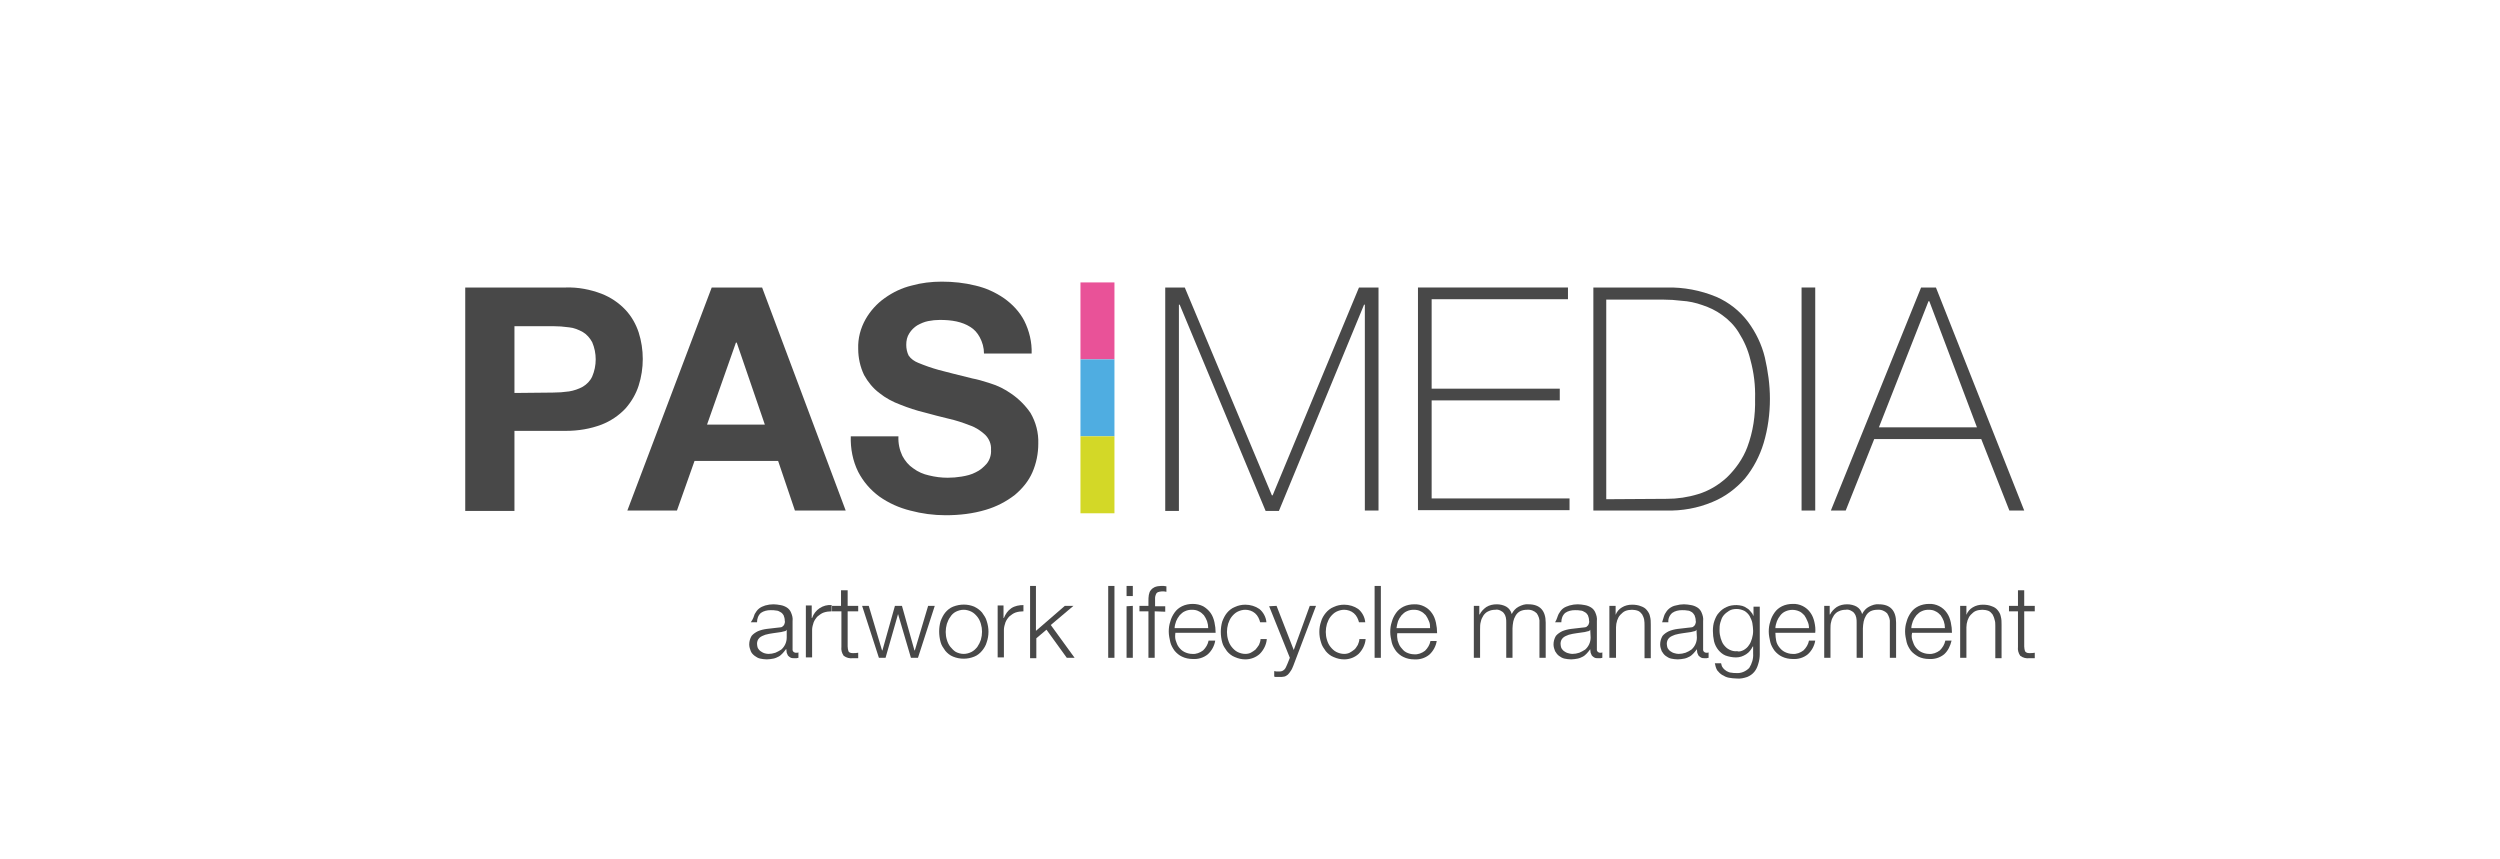 <?xml version="1.0" encoding="utf-8"?>
<!-- Generator: Adobe Illustrator 24.0.1, SVG Export Plug-In . SVG Version: 6.00 Build 0)  -->
<svg version="1.1" id="Layer_1" xmlns="http://www.w3.org/2000/svg" xmlns:xlink="http://www.w3.org/1999/xlink" x="0px" y="0px"
	 viewBox="0 0 640 220" style="enable-background:new 0 0 640 220;" xml:space="preserve">
<style type="text/css">
	.st0{fill:#484848;}
	.st1{fill:#E95298;}
	.st2{fill:#4FADE1;}
	.st3{fill:#D3D827;}
</style>
<title>logo-</title>
<path class="st0" d="M193.2,157.2c0.3-0.5,0.6-1,1.1-1.4c0.5-0.4,1-0.6,1.6-0.8c0.7-0.2,1.4-0.3,2.1-0.3c0.6,0,1.2,0.1,1.8,0.2
	c0.6,0.1,1.1,0.3,1.6,0.6c0.5,0.3,0.9,0.8,1.1,1.3c0.3,0.7,0.5,1.4,0.4,2.2v7.1c-0.1,0.5,0.2,0.9,0.7,1c0.1,0,0.2,0,0.3,0
	c0.2,0,0.4,0,0.5-0.1v1.4l-0.5,0.1c-0.2,0-0.4,0-0.6,0c-0.3,0-0.7,0-1-0.2c-0.2-0.1-0.4-0.3-0.6-0.5c-0.1-0.2-0.2-0.5-0.3-0.7
	c0-0.3-0.1-0.6-0.1-0.9h-0.1c-0.3,0.4-0.6,0.8-0.9,1.1c-0.3,0.3-0.6,0.6-1,0.8c-0.4,0.2-0.8,0.4-1.3,0.5c-0.6,0.1-1.1,0.2-1.7,0.2
	c-0.6,0-1.2-0.1-1.7-0.2c-0.5-0.1-1-0.4-1.4-0.7c-0.4-0.3-0.8-0.7-1-1.2c-0.2-0.5-0.4-1.1-0.4-1.7c0-0.8,0.2-1.5,0.6-2.2
	c0.4-0.5,1-0.9,1.6-1.2c0.7-0.3,1.5-0.5,2.3-0.6l2.6-0.3c0.3,0,0.6-0.1,0.9-0.1c0.2,0,0.5-0.1,0.6-0.3c0.2-0.1,0.3-0.3,0.4-0.5
	c0.1-0.3,0.2-0.6,0.1-0.9c0-0.5-0.1-0.9-0.3-1.4c-0.2-0.3-0.4-0.6-0.8-0.8c-0.3-0.2-0.7-0.4-1.1-0.4c-0.4-0.1-0.9-0.1-1.4-0.1
	c-0.9,0-1.8,0.2-2.5,0.7c-0.7,0.6-1,1.5-1,2.4h-1.6C192.8,158.5,193,157.8,193.2,157.2z M201.4,161.2c-0.1,0.2-0.3,0.4-0.6,0.4
	c-0.3,0.1-0.5,0.1-0.8,0.2c-0.7,0.1-1.4,0.2-2.1,0.3c-0.7,0.1-1.3,0.2-2,0.4c-0.5,0.2-1.1,0.4-1.5,0.8c-0.4,0.4-0.6,0.9-0.6,1.5
	c0,0.4,0.1,0.8,0.2,1.1c0.2,0.3,0.4,0.6,0.7,0.8c0.3,0.2,0.6,0.4,0.9,0.5c0.4,0.1,0.7,0.2,1.1,0.2c0.6,0,1.2-0.1,1.8-0.3
	c0.5-0.2,1-0.5,1.5-0.8c0.9-0.8,1.4-1.9,1.4-3.1L201.4,161.2L201.4,161.2z"/>
<path class="st0" d="M207.8,155.1v3.1h0.1c0.7-2.1,2.8-3.5,5-3.3v1.6c-0.7,0-1.4,0.1-2,0.3c-0.6,0.2-1.1,0.6-1.6,1
	c-0.4,0.4-0.8,1-1,1.5c-0.2,0.6-0.4,1.3-0.4,1.9v7.1h-1.6v-13.3H207.8z"/>
<path class="st0" d="M219.7,155.1v1.4H217v9c0,0.4,0.1,0.9,0.2,1.2c0.1,0.3,0.5,0.5,1.1,0.5c0.5,0,0.9,0,1.4-0.1v1.4H219h-0.7
	c-0.8,0.1-1.6-0.1-2.3-0.6c-0.5-0.7-0.7-1.5-0.6-2.3v-9.1H213v-1.4h2.3v-4h1.7v4L219.7,155.1z"/>
<path class="st0" d="M222.4,155.1l3.4,11.4h0.1l3.2-11.4h1.8l3.2,11.4h0.1l3.4-11.4h1.7l-4.3,13.3h-1.8l-3.3-11.2l0,0l-3.2,11.2H225
	l-4.3-13.3H222.4z"/>
<path class="st0" d="M249.4,155.3c0.8,0.4,1.5,0.9,2,1.5c0.5,0.7,1,1.4,1.2,2.2c0.6,1.8,0.6,3.7,0,5.4c-0.2,0.8-0.7,1.6-1.2,2.2
	c-0.5,0.6-1.2,1.2-2,1.5c-1.7,0.7-3.7,0.7-5.4,0c-0.8-0.3-1.5-0.9-2-1.5c-0.5-0.7-1-1.4-1.2-2.2c-0.5-1.8-0.5-3.7,0-5.4
	c0.3-0.8,0.7-1.6,1.2-2.2c0.5-0.6,1.2-1.2,2-1.5C245.8,154.6,247.7,154.6,249.4,155.3z M244.7,156.6c-0.6,0.3-1.1,0.8-1.4,1.3
	c-0.4,0.5-0.7,1.2-0.9,1.8c-0.4,1.4-0.4,2.8,0,4.1c0.2,0.7,0.5,1.3,0.9,1.8c0.4,0.5,0.9,1,1.4,1.3c0.6,0.3,1.3,0.5,2,0.5
	c0.7,0,1.4-0.2,2-0.5c0.6-0.3,1.1-0.8,1.5-1.3c0.4-0.6,0.7-1.2,0.9-1.8c0.4-1.4,0.4-2.8,0-4.1c-0.2-0.7-0.5-1.3-0.9-1.8
	c-0.4-0.5-0.9-1-1.5-1.3c-0.6-0.3-1.3-0.5-2-0.5C246,156.1,245.3,156.3,244.7,156.6z"/>
<path class="st0" d="M256.9,155.1v3.1h0.1c0.4-1,1-1.9,1.9-2.5c0.9-0.6,2-0.8,3.1-0.8v1.6c-0.7,0-1.4,0.1-2,0.3
	c-0.6,0.2-1.1,0.6-1.6,1c-0.4,0.4-0.8,1-1,1.5c-0.2,0.6-0.4,1.3-0.4,1.9v7.1h-1.6v-13.3H256.9z"/>
<path class="st0" d="M265.2,150v11.5l7.4-6.4h2.2L269,160l6.1,8.4h-2l-5.2-7.2l-2.6,2.2v5.1h-1.6V150H265.2z"/>
<path class="st0" d="M285.3,150v18.4h-1.6V150H285.3z"/>
<path class="st0" d="M290,150v2.6h-1.6V150H290z M290,155.1v13.3h-1.6v-13.2L290,155.1z"/>
<path class="st0" d="M295.6,156.5v11.9H294v-11.9h-2.3v-1.4h2.3v-1.2c0-0.5,0-1.1,0.1-1.6c0.1-0.4,0.2-0.9,0.5-1.2
	c0.3-0.4,0.6-0.6,1-0.8c0.5-0.2,1.1-0.3,1.6-0.3h0.7l0.7,0.1v1.4l-0.6-0.1c-0.2,0-0.4,0-0.6,0c-0.3,0-0.7,0.1-1,0.2
	c-0.2,0.1-0.4,0.3-0.5,0.6c-0.1,0.3-0.2,0.5-0.2,0.8c0,0.3,0,0.6,0,1v1.2h2.6v1.4L295.6,156.5z"/>
<path class="st0" d="M301,164c0.2,0.6,0.4,1.2,0.8,1.7c0.4,0.5,0.8,0.9,1.4,1.2c0.6,0.3,1.3,0.5,2,0.5c1,0.1,2-0.3,2.8-0.9
	c0.7-0.7,1.2-1.5,1.4-2.5h1.7c-0.2,1.3-0.9,2.6-1.9,3.5c-1.1,0.9-2.5,1.3-3.9,1.2c-0.9,0-1.9-0.2-2.7-0.6c-0.7-0.3-1.4-0.9-1.9-1.5
	c-0.5-0.7-0.9-1.4-1.1-2.2c-0.2-0.9-0.4-1.8-0.4-2.7c0-0.9,0.1-1.7,0.4-2.6c0.2-0.8,0.6-1.6,1.1-2.3c0.5-0.7,1.1-1.2,1.9-1.6
	c0.8-0.4,1.8-0.6,2.7-0.6c1,0,1.9,0.2,2.7,0.6c0.7,0.4,1.4,1,1.9,1.7c0.5,0.7,0.8,1.5,1,2.4c0.2,0.9,0.3,1.8,0.3,2.7h-10.3
	C300.8,162.8,300.8,163.4,301,164z M309,159c-0.2-0.5-0.5-1.1-0.8-1.5c-0.4-0.4-0.8-0.8-1.3-1c-0.5-0.3-1.1-0.4-1.8-0.4
	c-0.6,0-1.2,0.1-1.8,0.4c-0.5,0.2-0.9,0.6-1.3,1c-0.4,0.5-0.7,1-0.9,1.5c-0.2,0.6-0.4,1.2-0.4,1.8h8.6
	C309.3,160.2,309.2,159.6,309,159L309,159z"/>
<path class="st0" d="M321.3,157c-0.7-0.6-1.6-0.9-2.5-0.9c-0.7,0-1.4,0.2-2,0.5c-0.6,0.3-1.1,0.8-1.5,1.3c-0.4,0.5-0.7,1.2-0.9,1.8
	c-0.4,1.4-0.4,2.8,0,4.1c0.2,0.7,0.5,1.3,0.9,1.8c0.4,0.5,0.9,1,1.5,1.3c0.6,0.3,1.3,0.5,2,0.5c0.5,0,1-0.1,1.4-0.3
	c0.4-0.2,0.8-0.5,1.2-0.8c0.3-0.3,0.6-0.8,0.9-1.2c0.2-0.5,0.4-1,0.4-1.5h1.6c-0.1,1.4-0.8,2.8-1.8,3.8c-1,0.9-2.3,1.4-3.7,1.4
	c-0.9,0-1.8-0.2-2.7-0.6c-0.8-0.3-1.5-0.9-2-1.5c-0.5-0.7-1-1.4-1.2-2.2c-0.5-1.8-0.5-3.7,0-5.4c0.3-0.8,0.7-1.6,1.2-2.2
	c0.5-0.6,1.2-1.2,2-1.5c0.8-0.4,1.8-0.6,2.7-0.6c1.3,0,2.6,0.4,3.6,1.1c1,0.8,1.7,2.1,1.8,3.4h-1.6C322.4,158.5,322,157.6,321.3,157
	z"/>
<path class="st0" d="M326.8,155.1l4.4,11.3l4.1-11.3h1.6l-5.8,15.3c-0.2,0.5-0.4,1-0.7,1.4c-0.2,0.3-0.4,0.6-0.7,0.9
	c-0.3,0.2-0.5,0.4-0.9,0.5c-0.4,0.1-0.8,0.1-1.3,0.1h-0.8c-0.2,0-0.3,0-0.5-0.1v-1.4l0.6,0.1c0.2,0,0.4,0,0.5,0c0.3,0,0.6,0,0.9-0.1
	c0.2-0.1,0.4-0.2,0.6-0.4c0.2-0.2,0.3-0.4,0.4-0.6l0.4-0.9l0.6-1.5l-5.3-13.2L326.8,155.1z"/>
<path class="st0" d="M346.6,157c-0.7-0.6-1.6-0.9-2.5-0.9c-0.7,0-1.4,0.2-2,0.5c-0.6,0.3-1.1,0.8-1.5,1.3c-0.4,0.5-0.7,1.2-0.9,1.8
	c-0.4,1.4-0.4,2.8,0,4.1c0.2,0.7,0.5,1.3,0.9,1.8c0.4,0.5,0.9,1,1.5,1.3c0.6,0.3,1.3,0.5,2,0.5c0.5,0,1-0.1,1.4-0.3
	c0.4-0.2,0.8-0.5,1.2-0.8c0.4-0.3,0.6-0.8,0.9-1.2c0.2-0.5,0.4-1,0.4-1.5h1.6c-0.1,1.4-0.8,2.8-1.8,3.8c-1,0.9-2.3,1.4-3.7,1.4
	c-0.9,0-1.8-0.2-2.7-0.6c-0.8-0.3-1.5-0.9-2-1.5c-0.5-0.7-1-1.4-1.2-2.2c-0.6-1.8-0.6-3.7,0-5.4c0.2-0.8,0.7-1.6,1.2-2.2
	c0.5-0.6,1.2-1.2,2-1.5c0.8-0.4,1.8-0.6,2.7-0.6c1.3,0,2.6,0.4,3.6,1.1c1,0.8,1.7,2.1,1.8,3.4h-1.6
	C347.7,158.5,347.3,157.6,346.6,157z"/>
<path class="st0" d="M353.5,150v18.4h-1.6V150H353.5z"/>
<path class="st0" d="M357.8,164c0.2,0.6,0.4,1.2,0.8,1.7c0.4,0.5,0.8,1,1.4,1.3c0.6,0.3,1.3,0.5,2,0.5c1,0.1,2-0.3,2.8-0.9
	c0.7-0.7,1.2-1.5,1.4-2.5h1.6c-0.2,1.3-0.9,2.6-1.9,3.5c-1.1,0.9-2.5,1.3-3.9,1.2c-0.9,0-1.9-0.2-2.7-0.6c-0.7-0.3-1.4-0.9-1.9-1.5
	c-0.5-0.7-0.9-1.4-1.1-2.2c-0.2-0.9-0.4-1.8-0.4-2.7c0-0.9,0.1-1.7,0.4-2.6c0.2-0.8,0.6-1.6,1.1-2.3c0.5-0.7,1.1-1.2,1.9-1.6
	c0.8-0.4,1.8-0.6,2.7-0.6c1.8-0.1,3.6,0.8,4.6,2.3c0.5,0.7,0.8,1.5,1,2.4c0.2,0.9,0.3,1.8,0.3,2.7h-10.2
	C357.6,162.8,357.7,163.4,357.8,164z M365.8,159c-0.2-0.5-0.5-1.1-0.8-1.5c-0.4-0.4-0.8-0.8-1.3-1c-0.5-0.3-1.1-0.4-1.8-0.4
	c-0.6,0-1.2,0.1-1.8,0.4c-0.5,0.2-0.9,0.6-1.3,1c-0.4,0.5-0.7,1-0.9,1.5c-0.2,0.6-0.3,1.2-0.4,1.8h8.6
	C366.1,160.2,366.1,159.6,365.8,159L365.8,159z"/>
<path class="st0" d="M378.7,155.1v2.2h0.1c0.4-0.8,1-1.4,1.7-1.9c0.8-0.5,1.7-0.7,2.7-0.7c0.8,0,1.7,0.2,2.4,0.6
	c0.7,0.4,1.2,1.1,1.4,1.9c0.4-0.8,1-1.5,1.8-1.9c0.8-0.4,1.6-0.7,2.5-0.6c2.9,0,4.4,1.6,4.4,4.7v9h-1.6v-8.9
	c0.1-0.9-0.2-1.8-0.7-2.5c-0.6-0.6-1.5-1-2.5-0.9c-0.6,0-1.2,0.1-1.8,0.4c-0.5,0.3-0.8,0.6-1.1,1.1c-0.3,0.5-0.5,1-0.6,1.5
	c-0.1,0.6-0.2,1.2-0.2,1.8v7.5h-1.6v-9c0-0.4,0-0.9-0.1-1.3c-0.1-0.4-0.2-0.7-0.5-1.1c-0.2-0.3-0.5-0.5-0.9-0.7
	c-0.4-0.2-0.9-0.3-1.3-0.2c-0.6,0-1.2,0.1-1.8,0.4c-0.5,0.2-0.9,0.6-1.2,1c-0.3,0.5-0.6,1-0.7,1.6c-0.2,0.6-0.2,1.3-0.2,1.9v7.4
	h-1.6v-13.3H378.7z"/>
<path class="st0" d="M399,157.2c0.3-0.5,0.6-1,1.1-1.4c0.5-0.4,1.1-0.6,1.7-0.8c0.7-0.2,1.4-0.3,2.1-0.3c0.6,0,1.2,0.1,1.8,0.2
	c0.6,0.1,1.1,0.3,1.6,0.6c0.5,0.3,0.9,0.8,1.1,1.3c0.3,0.7,0.5,1.4,0.4,2.2v7.1c-0.1,0.5,0.2,0.9,0.7,1c0.1,0,0.2,0,0.2,0
	c0.2,0,0.4,0,0.5-0.1v1.4l-0.5,0.1c-0.2,0-0.4,0-0.6,0c-0.3,0-0.7,0-1-0.2c-0.2-0.1-0.4-0.3-0.6-0.5c-0.1-0.2-0.2-0.5-0.3-0.7
	c0-0.3-0.1-0.6-0.1-0.9h0c-0.3,0.4-0.6,0.8-0.9,1.1c-0.3,0.3-0.6,0.6-1,0.8c-0.4,0.2-0.8,0.4-1.3,0.5c-0.6,0.1-1.1,0.2-1.7,0.2
	c-0.6,0-1.2-0.1-1.7-0.2c-0.5-0.1-1-0.4-1.4-0.7c-0.4-0.3-0.7-0.7-1-1.2c-0.2-0.5-0.4-1.1-0.4-1.7c0-0.8,0.2-1.5,0.6-2.2
	c0.4-0.5,1-0.9,1.6-1.2c0.7-0.3,1.5-0.5,2.3-0.6l2.6-0.3c0.3,0,0.6-0.1,0.9-0.1c0.2,0,0.5-0.1,0.6-0.3c0.2-0.1,0.3-0.3,0.4-0.5
	c0.1-0.3,0.2-0.6,0.1-0.9c0-0.5-0.1-0.9-0.3-1.4c-0.2-0.3-0.4-0.6-0.8-0.8c-0.3-0.2-0.7-0.4-1.1-0.4c-0.4-0.1-0.9-0.1-1.4-0.1
	c-0.9,0-1.8,0.2-2.5,0.7c-0.7,0.6-1,1.5-1,2.4h-1.6C398.6,158.5,398.7,157.8,399,157.2z M407.1,161.2c-0.1,0.2-0.3,0.4-0.6,0.4
	c-0.3,0.1-0.5,0.1-0.8,0.2c-0.7,0.1-1.4,0.2-2.1,0.3c-0.7,0.1-1.3,0.2-2,0.4c-0.5,0.2-1.1,0.4-1.5,0.8c-0.4,0.4-0.6,0.9-0.6,1.5
	c0,0.4,0.1,0.8,0.2,1.1c0.2,0.3,0.4,0.6,0.7,0.8c0.3,0.2,0.6,0.4,1,0.5c0.4,0.1,0.7,0.2,1.1,0.2c0.6,0,1.2-0.1,1.8-0.3
	c0.5-0.2,1-0.5,1.5-0.8c0.9-0.8,1.4-1.9,1.4-3.1L407.1,161.2L407.1,161.2z"/>
<path class="st0" d="M413.6,155.1v2.3l0,0c0.3-0.8,0.9-1.5,1.6-1.9c0.8-0.5,1.7-0.7,2.6-0.7c0.8,0,1.6,0.1,2.3,0.4
	c0.6,0.2,1.1,0.5,1.5,1c0.4,0.5,0.7,1,0.8,1.6c0.2,0.7,0.2,1.4,0.2,2.1v8.6h-1.6v-8.3c0-0.5,0-1.1-0.1-1.6c-0.1-0.5-0.3-0.9-0.5-1.3
	c-0.3-0.4-0.6-0.7-1-0.9c-0.5-0.2-1.1-0.3-1.6-0.3c-0.6,0-1.2,0.1-1.7,0.3c-0.5,0.2-0.9,0.6-1.3,1c-0.4,0.4-0.6,0.9-0.8,1.4
	c-0.2,0.6-0.3,1.2-0.3,1.8v7.8H412v-13.3H413.6z"/>
<path class="st0" d="M426.2,157.2c0.3-0.5,0.6-1,1.1-1.4c0.5-0.4,1.1-0.7,1.7-0.8c0.7-0.2,1.4-0.3,2.1-0.3c0.6,0,1.2,0.1,1.8,0.2
	c0.6,0.1,1.1,0.3,1.6,0.6c0.5,0.3,0.9,0.8,1.1,1.3c0.3,0.7,0.5,1.4,0.4,2.2v7.1c-0.1,0.5,0.2,0.9,0.7,1c0.1,0,0.2,0,0.2,0
	c0.2,0,0.4,0,0.5-0.1v1.4c-0.2,0-0.4,0.1-0.5,0.1c-0.2,0-0.4,0-0.5,0c-0.3,0-0.7,0-1-0.2c-0.2-0.1-0.4-0.3-0.6-0.5
	c-0.1-0.2-0.2-0.5-0.3-0.7c0-0.3-0.1-0.6-0.1-0.9h0c-0.3,0.4-0.6,0.8-0.9,1.1c-0.3,0.3-0.6,0.6-1,0.8c-0.4,0.2-0.8,0.4-1.3,0.5
	c-0.6,0.1-1.1,0.2-1.7,0.2c-0.6,0-1.2-0.1-1.7-0.2c-0.5-0.1-1-0.4-1.4-0.7c-0.4-0.3-0.7-0.7-1-1.2c-0.2-0.5-0.4-1.1-0.4-1.7
	c0-0.8,0.2-1.5,0.6-2.2c0.4-0.5,1-0.9,1.6-1.2c0.7-0.3,1.5-0.5,2.3-0.6l2.6-0.3c0.3,0,0.6-0.1,0.9-0.1c0.2,0,0.5-0.1,0.6-0.3
	c0.2-0.1,0.3-0.3,0.4-0.5c0.1-0.3,0.2-0.6,0.1-0.9c0-0.5-0.1-0.9-0.3-1.4c-0.2-0.3-0.4-0.6-0.7-0.8c-0.3-0.2-0.7-0.4-1.1-0.4
	c-0.4-0.1-0.9-0.1-1.4-0.1c-0.9,0-1.8,0.2-2.5,0.7c-0.7,0.6-1.1,1.5-1,2.4h-1.6C425.8,158.5,425.9,157.8,426.2,157.2z M434.3,161.2
	c-0.1,0.2-0.3,0.4-0.6,0.4c-0.3,0.1-0.5,0.1-0.8,0.2c-0.7,0.1-1.4,0.2-2.1,0.3c-0.7,0.1-1.3,0.2-2,0.4c-0.5,0.2-1.1,0.4-1.5,0.8
	c-0.4,0.4-0.6,0.9-0.6,1.5c0,0.4,0.1,0.8,0.2,1.1c0.2,0.3,0.4,0.6,0.7,0.8c0.3,0.2,0.6,0.4,1,0.5c0.4,0.1,0.7,0.2,1.1,0.2
	c0.6,0,1.2-0.1,1.8-0.3c0.5-0.2,1.1-0.5,1.5-0.8c0.9-0.8,1.4-1.9,1.4-3.1L434.3,161.2L434.3,161.2z"/>
<path class="st0" d="M450.1,170c-0.2,0.7-0.5,1.4-1,2c-0.5,0.6-1.1,1-1.8,1.3c-0.9,0.3-1.8,0.5-2.7,0.4c-0.7,0-1.3-0.1-2-0.2
	c-0.6-0.1-1.2-0.4-1.7-0.7c-0.5-0.3-0.9-0.7-1.3-1.2c-0.3-0.5-0.5-1.2-0.6-1.8h1.6c0.1,0.5,0.2,0.9,0.5,1.2c0.2,0.3,0.6,0.6,0.9,0.8
	c0.4,0.2,0.8,0.4,1.2,0.4c0.4,0.1,0.9,0.1,1.3,0.1c1.2,0.1,2.4-0.4,3.3-1.3c0.7-1.1,1.1-2.4,1-3.7v-1.8h-0.1c-0.4,0.8-0.9,1.5-1.7,2
	c-0.8,0.5-1.6,0.8-2.6,0.8c-0.9,0-1.9-0.2-2.7-0.5c-0.7-0.3-1.3-0.8-1.8-1.4c-0.5-0.6-0.9-1.4-1.1-2.2c-0.2-0.9-0.3-1.8-0.3-2.7
	c0-0.9,0.1-1.8,0.4-2.6c0.3-0.8,0.6-1.5,1.2-2.1c0.5-0.6,1.2-1.1,1.9-1.4c0.8-0.4,1.7-0.5,2.6-0.5c0.5,0,0.9,0.1,1.4,0.2
	c0.4,0.1,0.8,0.3,1.2,0.6c0.4,0.2,0.7,0.5,1,0.9c0.3,0.3,0.5,0.6,0.6,1h0.1v-2.3h1.6v12.2C450.5,168.2,450.4,169.1,450.1,170z
	 M446.4,166.4c0.5-0.3,1-0.7,1.3-1.2c0.4-0.5,0.6-1.1,0.8-1.7c0.2-0.7,0.3-1.3,0.3-2c0-0.7-0.1-1.3-0.2-2c-0.1-0.6-0.4-1.2-0.7-1.8
	c-0.3-0.5-0.8-1-1.3-1.3c-0.6-0.3-1.3-0.5-2-0.5c-0.7,0-1.4,0.1-2,0.5c-0.5,0.3-1,0.7-1.4,1.2c-0.4,0.5-0.6,1.1-0.8,1.8
	c-0.2,0.7-0.2,1.3-0.2,2c0,0.7,0.1,1.3,0.3,2c0.2,0.6,0.4,1.2,0.8,1.7c0.4,0.5,0.8,0.9,1.4,1.2c0.6,0.3,1.3,0.5,2,0.4
	C445.2,166.9,445.8,166.7,446.4,166.4L446.4,166.4z"/>
<path class="st0" d="M454.7,164c0.1,0.6,0.4,1.2,0.8,1.7c0.4,0.5,0.8,0.9,1.4,1.2c0.6,0.3,1.3,0.5,2,0.5c1,0.1,2-0.3,2.8-0.9
	c0.7-0.7,1.2-1.5,1.4-2.5h1.6c-0.2,1.3-0.9,2.6-1.9,3.5c-1.1,0.9-2.5,1.3-3.9,1.2c-0.9,0-1.9-0.2-2.7-0.6c-0.7-0.3-1.4-0.9-1.9-1.5
	c-0.5-0.7-0.9-1.4-1.1-2.2c-0.2-0.9-0.4-1.8-0.4-2.7c0-0.9,0.1-1.7,0.4-2.6c0.2-0.8,0.6-1.6,1.1-2.3c0.5-0.7,1.1-1.2,1.9-1.6
	c0.8-0.4,1.8-0.6,2.7-0.6c1.8-0.1,3.6,0.8,4.6,2.3c0.5,0.7,0.8,1.5,1,2.4c0.2,0.9,0.3,1.8,0.2,2.7h-10.2
	C454.5,162.8,454.6,163.4,454.7,164z M462.7,159c-0.2-0.5-0.5-1.1-0.8-1.5c-0.4-0.4-0.8-0.8-1.3-1c-1.1-0.5-2.4-0.5-3.5,0
	c-0.5,0.2-1,0.6-1.3,1c-0.4,0.5-0.7,1-0.9,1.5c-0.2,0.6-0.4,1.2-0.4,1.8h8.6C463.1,160.2,463,159.6,462.7,159L462.7,159z"/>
<path class="st0" d="M468.4,155.1v2.2h0.1c0.4-0.8,1-1.4,1.7-1.9c0.8-0.5,1.7-0.7,2.7-0.7c0.8,0,1.7,0.2,2.4,0.6
	c0.7,0.4,1.2,1.1,1.4,1.9c0.4-0.8,1-1.5,1.8-1.9c0.8-0.4,1.6-0.7,2.5-0.6c2.9,0,4.4,1.6,4.4,4.7v9h-1.6v-8.9
	c0.1-0.9-0.2-1.7-0.7-2.5c-0.6-0.6-1.5-1-2.5-0.9c-0.6,0-1.2,0.1-1.8,0.4c-0.5,0.3-0.8,0.6-1.1,1.1c-0.3,0.5-0.5,1-0.6,1.5
	c-0.1,0.6-0.2,1.2-0.2,1.8v7.5h-1.6v-9c0-0.4,0-0.9-0.1-1.3c-0.1-0.4-0.2-0.7-0.5-1.1c-0.2-0.3-0.5-0.5-0.9-0.7
	c-0.4-0.2-0.9-0.3-1.3-0.2c-0.6,0-1.2,0.1-1.8,0.4c-0.5,0.2-0.9,0.6-1.2,1c-0.3,0.5-0.6,1-0.7,1.6c-0.2,0.6-0.2,1.3-0.2,1.9v7.4
	h-1.6v-13.3H468.4z"/>
<path class="st0" d="M489.6,164c0.2,0.6,0.4,1.2,0.8,1.7c0.4,0.5,0.8,0.9,1.4,1.2c0.6,0.3,1.3,0.5,2,0.5c1,0.1,2-0.3,2.8-0.9
	c0.7-0.7,1.2-1.5,1.4-2.5h1.6c-0.3,1.3-0.9,2.6-1.9,3.5c-1.1,0.9-2.5,1.3-3.9,1.2c-0.9,0-1.9-0.2-2.7-0.6c-0.7-0.4-1.4-0.9-1.9-1.5
	c-0.5-0.7-0.9-1.4-1.1-2.2c-0.2-0.9-0.4-1.8-0.4-2.7c0-0.9,0.1-1.7,0.4-2.6c0.2-0.8,0.6-1.6,1.1-2.3c0.5-0.7,1.1-1.2,1.9-1.6
	c0.8-0.4,1.8-0.6,2.7-0.6c1.8-0.1,3.6,0.8,4.6,2.3c0.5,0.7,0.8,1.5,1,2.4c0.2,0.9,0.3,1.8,0.3,2.7h-10.2
	C489.3,162.8,489.4,163.4,489.6,164z M497.6,159c-0.2-0.5-0.5-1.1-0.8-1.5c-0.4-0.4-0.8-0.8-1.3-1c-0.5-0.3-1.1-0.4-1.8-0.4
	c-0.6,0-1.2,0.1-1.8,0.4c-0.5,0.2-0.9,0.6-1.3,1c-0.4,0.5-0.7,1-0.9,1.5c-0.2,0.6-0.4,1.2-0.4,1.8h8.6
	C497.9,160.2,497.8,159.6,497.6,159L497.6,159z"/>
<path class="st0" d="M503.4,155.1v2.3l0,0c0.3-0.8,0.9-1.5,1.6-1.9c0.8-0.5,1.7-0.7,2.6-0.7c0.8,0,1.6,0.1,2.3,0.4
	c0.6,0.2,1.1,0.5,1.5,1c0.4,0.5,0.7,1,0.8,1.6c0.2,0.7,0.2,1.4,0.2,2.1v8.6h-1.6v-8.3c0-0.5,0-1.1-0.2-1.6c-0.1-0.5-0.3-0.9-0.5-1.3
	c-0.3-0.4-0.6-0.7-1-0.9c-0.5-0.2-1.1-0.3-1.6-0.3c-0.6,0-1.2,0.1-1.7,0.3c-0.5,0.2-0.9,0.6-1.3,1c-0.4,0.4-0.6,0.9-0.8,1.4
	c-0.2,0.6-0.3,1.2-0.3,1.8v7.8h-1.6v-13.3H503.4z"/>
<path class="st0" d="M520.9,155.1v1.4h-2.7v9c0,0.4,0.1,0.9,0.2,1.2c0.2,0.3,0.5,0.5,1.1,0.5c0.5,0,0.9,0,1.4-0.1v1.4h-0.7h-0.7
	c-0.8,0.1-1.6-0.1-2.3-0.6c-0.5-0.7-0.7-1.5-0.6-2.3v-9.1h-2.3v-1.4h2.3v-4h1.6v4L520.9,155.1z"/>
<path class="st0" d="M144.9,73.6c3.1-0.1,6.2,0.5,9.1,1.6c2.3,0.9,4.4,2.3,6.1,4.1c1.6,1.7,2.7,3.7,3.4,5.8c1.4,4.4,1.4,9.2,0,13.6
	c-0.7,2.2-1.9,4.2-3.4,5.9c-1.7,1.8-3.8,3.2-6.1,4.1c-2.9,1.1-6,1.6-9.1,1.6h-13.2v20.5h-12.6V73.6H144.9z M141.5,100.5
	c1.4,0,2.8-0.1,4.2-0.3c1.2-0.2,2.4-0.6,3.5-1.2c1-0.6,1.9-1.5,2.4-2.6c1.2-2.8,1.2-6,0-8.8c-0.6-1.1-1.4-2-2.4-2.6
	c-1.1-0.6-2.3-1.1-3.5-1.2c-1.4-0.2-2.8-0.3-4.2-0.3h-9.8v17.1L141.5,100.5z"/>
<path class="st0" d="M195.1,73.6l21.4,57.1h-13l-4.3-12.7h-21.4l-4.5,12.7h-12.7l21.6-57.1H195.1z M195.8,108.7l-7.2-21h-0.2
	l-7.4,21H195.8z"/>
<path class="st0" d="M231,116.7c0.7,1.3,1.6,2.4,2.8,3.2c1.2,0.9,2.6,1.5,4,1.8c1.6,0.4,3.2,0.6,4.8,0.6c1.2,0,2.4-0.1,3.6-0.3
	c1.2-0.2,2.5-0.5,3.6-1.1c1.1-0.5,2-1.3,2.8-2.2c0.8-1,1.2-2.3,1.1-3.6c0.1-1.4-0.5-2.8-1.5-3.8c-1.1-1-2.4-1.9-3.9-2.4
	c-1.8-0.7-3.6-1.3-5.4-1.7c-2-0.5-4.1-1-6.2-1.6c-2.1-0.5-4.2-1.2-6.2-2c-1.9-0.7-3.8-1.7-5.4-3c-1.6-1.2-2.9-2.8-3.9-4.6
	c-1-2.1-1.5-4.4-1.5-6.7c-0.1-2.7,0.6-5.3,1.9-7.6c1.2-2.1,2.9-4,4.9-5.4c2.1-1.5,4.4-2.6,6.9-3.2c2.5-0.7,5.1-1,7.7-1
	c2.9,0,5.8,0.3,8.6,1c2.6,0.6,5.1,1.7,7.4,3.3c2.1,1.5,3.9,3.4,5.1,5.7c1.3,2.6,2,5.5,1.9,8.4h-12.2c0-1.5-0.4-2.9-1.1-4.2
	c-0.6-1.1-1.4-2-2.4-2.6c-1.1-0.7-2.2-1.1-3.5-1.4c-1.4-0.3-2.8-0.4-4.3-0.4c-1,0-2,0.1-3,0.3c-1,0.2-1.9,0.6-2.8,1.1
	c-0.8,0.5-1.5,1.2-2,2c-0.6,0.9-0.8,1.9-0.8,3c0,0.9,0.2,1.9,0.6,2.7c0.6,0.9,1.5,1.5,2.5,1.9c1.7,0.7,3.4,1.3,5.2,1.8
	c2.2,0.6,5.1,1.3,8.7,2.2c1.1,0.2,2.6,0.6,4.4,1.2c2,0.6,3.8,1.5,5.5,2.7c1.9,1.3,3.6,3,4.9,4.9c1.4,2.4,2.1,5.1,2,7.9
	c0,2.5-0.5,5-1.5,7.3c-1,2.3-2.6,4.2-4.5,5.8c-2.2,1.7-4.7,3-7.4,3.8c-3.3,1-6.8,1.4-10.3,1.4c-3.1,0-6.1-0.4-9.1-1.2
	c-2.8-0.7-5.5-1.9-7.9-3.6c-2.3-1.7-4.1-3.8-5.4-6.3c-1.4-2.8-2-6-1.9-9.1H230C229.9,113.5,230.3,115.2,231,116.7z"/>
<path class="st0" d="M298.3,73.6h5l22.3,53.2h0.2l22.1-53.2h5v57.1h-3.5V78h-0.2l-21.8,52.8H324L302,78h-0.2v52.8h-3.5V73.6z"/>
<path class="st0" d="M363,73.6h38.4v3h-34.9v22.9h32.8v3h-32.8v25.1h35.3v3H363V73.6z"/>
<path class="st0" d="M407.9,73.6h18.7c4.4-0.1,8.7,0.7,12.8,2.4c3.2,1.4,6,3.6,8.1,6.4c2,2.7,3.5,5.8,4.3,9.1
	c0.8,3.5,1.3,7,1.3,10.6c0,3.8-0.5,7.6-1.6,11.3c-1,3.3-2.6,6.4-4.8,9.1c-2.3,2.6-5.1,4.7-8.3,6c-3.8,1.6-7.8,2.3-11.9,2.2h-18.6
	V73.6z M426.7,127.7c2.7,0,5.4-0.4,8-1.2c2.7-0.8,5.2-2.3,7.3-4.2c2.3-2.2,4.2-4.9,5.3-7.8c1.5-4,2.1-8.2,2-12.4
	c0.1-3.4-0.3-6.7-1.2-10c-0.6-2.5-1.6-4.8-3-7c-1.1-1.8-2.6-3.3-4.3-4.5c-1.5-1.1-3.2-1.9-5-2.5c-1.7-0.6-3.5-1-5.3-1.1
	c-1.6-0.2-3.1-0.3-4.7-0.3h-14.6v51.1L426.7,127.7z"/>
<path class="st0" d="M461.2,73.6h3.5v57.1h-3.5V73.6z"/>
<path class="st0" d="M491.8,73.6h3.8l22.6,57.1h-3.8l-7.2-18.3h-27.4l-7.3,18.3h-3.8L491.8,73.6z M506.1,109.4l-12.2-32.3h-0.2
	L481,109.4H506.1z"/>
<rect x="276.6" y="72.3" class="st1" width="8.7" height="19.7"/>
<rect x="276.6" y="92" class="st2" width="8.7" height="19.7"/>
<rect x="276.6" y="111.7" class="st3" width="8.7" height="19.7"/>
</svg>

